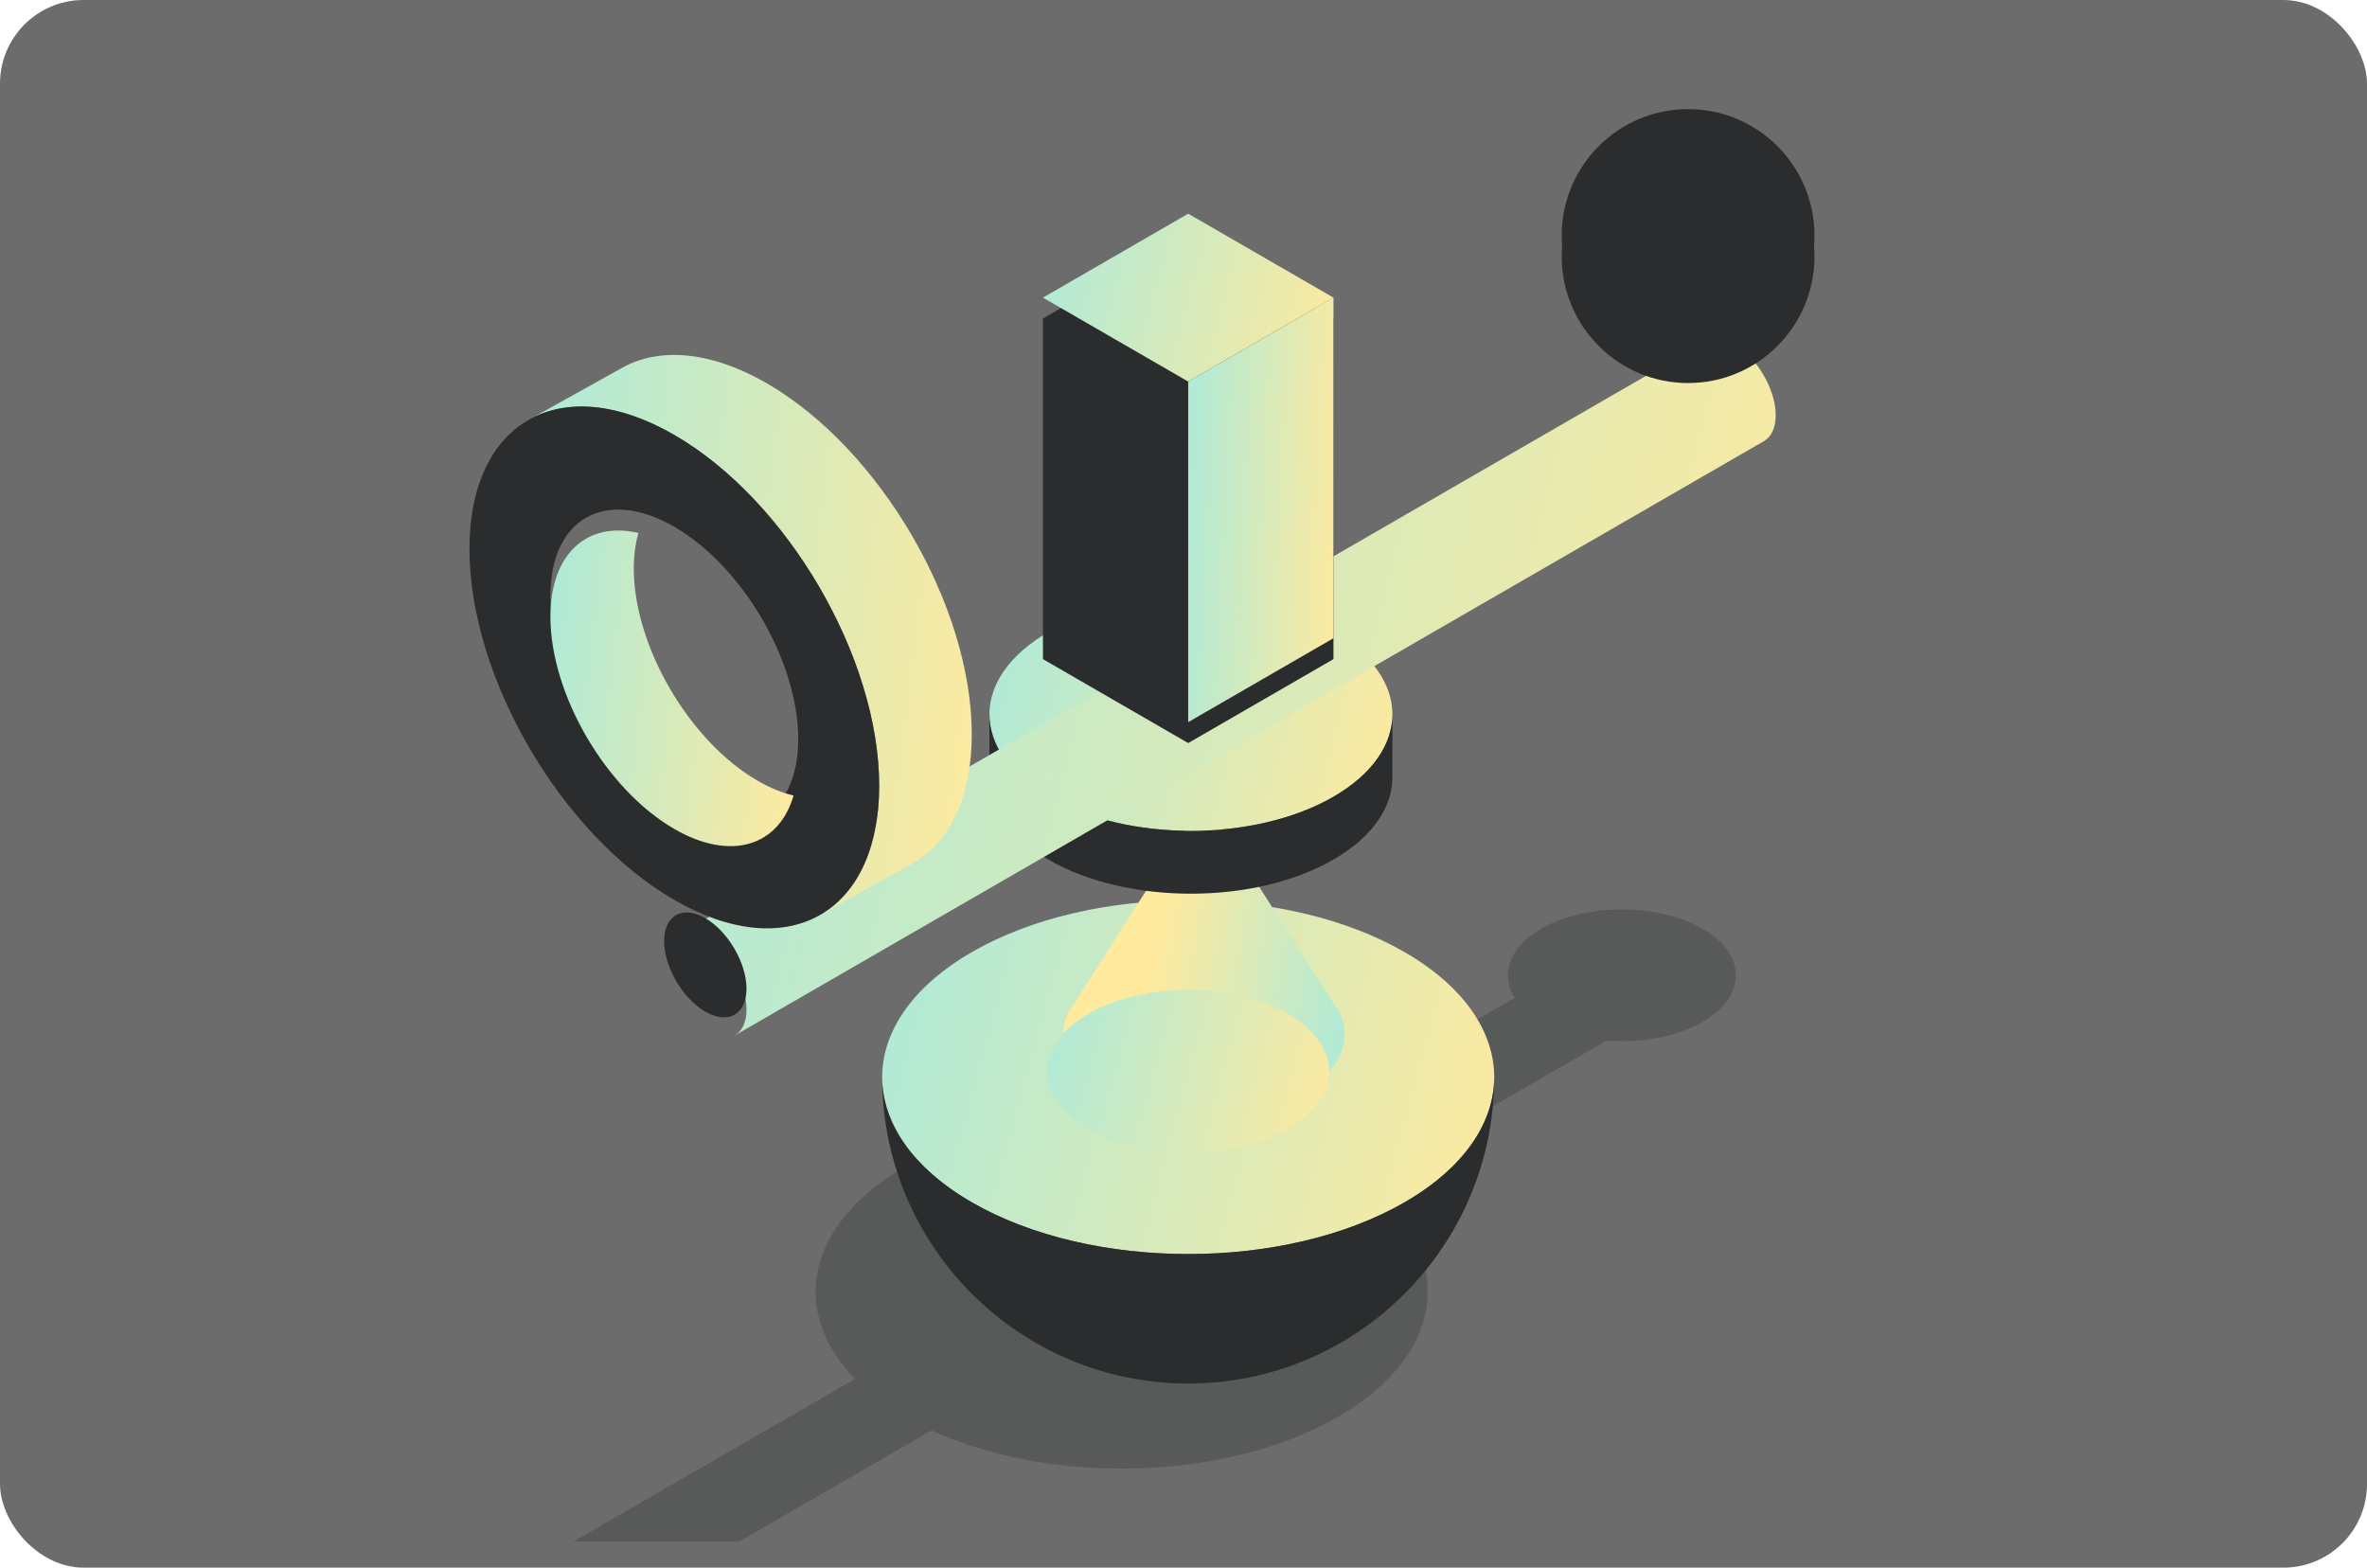 <svg width="453" height="300" viewBox="0 0 453 300" fill="none" xmlns="http://www.w3.org/2000/svg">
<rect width="453" height="300" rx="16" fill="#121212" fill-opacity="0.62"/>
<g clip-path="url(#clip0_644_4346)">
<path opacity="0.3" fill-rule="evenodd" clip-rule="evenodd" d="M294.964 177.727C288.779 181.301 287.085 186.494 289.882 190.955L243.518 217.735C221.178 210.423 192.264 212.265 173.232 223.263C154.207 234.256 151.015 250.956 163.655 263.865L103.757 298.463C102.069 298.225 100.303 298.098 98.487 298.098C86.393 298.098 76.59 303.705 76.59 310.621C76.59 317.538 86.393 323.145 98.487 323.145C110.58 323.145 120.383 317.538 120.383 310.621C120.383 309.567 120.155 308.542 119.726 307.564L178.287 273.738C201.271 284.278 234.83 283.41 256.075 271.133C277.313 258.861 278.821 239.477 260.599 226.195L307.439 199.14C313.966 199.653 320.819 198.461 325.832 195.564C334.35 190.642 334.35 182.649 325.832 177.727C317.313 172.805 303.482 172.805 294.964 177.727Z" fill="#2A2C2E"/>
<path fill-rule="evenodd" clip-rule="evenodd" d="M185.976 182.209C208.837 168.999 245.958 168.999 268.819 182.209C291.68 195.42 291.68 216.87 268.819 230.08C245.958 243.291 208.837 243.291 185.976 230.08C163.115 216.87 163.115 195.42 185.976 182.209Z" fill="url(#paint0_linear_644_4346)"/>
<g filter="url(#filter0_d_644_4346)">
<path fill-rule="evenodd" clip-rule="evenodd" d="M253.384 196.871C253.431 196.969 253.475 197.067 253.518 197.166L253.521 197.171C255.756 202.309 253.4 207.98 246.45 211.996C235.934 218.073 218.86 218.073 208.344 211.996C201.394 207.98 199.037 202.309 201.274 197.171L201.276 197.166C201.319 197.067 201.364 196.969 201.41 196.871L227.397 156.103L253.384 196.871Z" fill="url(#paint1_linear_644_4346)"/>
</g>
<g filter="url(#filter1_d_644_4346)">
<path fill-rule="evenodd" clip-rule="evenodd" d="M208.346 189.977C218.861 183.9 235.936 183.9 246.452 189.977C256.967 196.053 256.967 205.92 246.452 211.996C235.936 218.073 218.861 218.073 208.346 211.996C197.83 205.92 197.83 196.053 208.346 189.977Z" fill="url(#paint2_linear_644_4346)"/>
</g>
<path fill-rule="evenodd" clip-rule="evenodd" d="M168.83 206.022C168.776 214.727 174.491 223.443 185.976 230.08C208.837 243.291 245.958 243.291 268.819 230.08C280.305 223.443 286.02 214.727 285.965 206.022C285.965 206.061 285.965 206.103 285.965 206.145C285.965 238.497 259.722 264.763 227.398 264.763C195.074 264.763 168.83 238.497 168.83 206.145C168.83 206.103 168.83 206.061 168.83 206.022Z" fill="#2A2C2E"/>
<path fill-rule="evenodd" clip-rule="evenodd" d="M200.648 120.955C215.701 112.257 240.142 112.257 255.194 120.955C270.246 129.653 270.246 143.776 255.194 152.474C240.142 161.172 215.701 161.172 200.648 152.474C185.596 143.776 185.596 129.653 200.648 120.955Z" fill="url(#paint3_linear_644_4346)"/>
<path fill-rule="evenodd" clip-rule="evenodd" d="M266.482 148.128H266.467C266.746 154.037 262.988 159.996 255.192 164.501C240.14 173.199 215.699 173.199 200.647 164.501C192.851 159.996 189.093 154.037 189.372 148.128H189.357V136.714C189.357 142.42 193.12 148.125 200.647 152.474C215.699 161.172 240.14 161.172 255.192 152.474C262.718 148.125 266.482 142.42 266.482 136.714V148.128Z" fill="#2A2C2E"/>
<g filter="url(#filter2_d_644_4346)">
<path fill-rule="evenodd" clip-rule="evenodd" d="M129.447 175.088L326.359 61.375C327.788 60.565 329.769 60.696 331.957 61.96C336.307 64.474 339.839 70.523 339.839 75.46C339.839 77.879 338.992 79.584 337.615 80.4L140.558 194.195C141.983 193.4 142.866 191.675 142.866 189.207C142.866 184.27 139.334 178.221 134.984 175.707C132.827 174.461 130.871 174.316 129.447 175.088Z" fill="url(#paint4_linear_644_4346)"/>
</g>
<path fill-rule="evenodd" clip-rule="evenodd" d="M134.982 175.707C139.332 178.221 142.864 184.27 142.864 189.207C142.864 194.144 139.332 196.111 134.982 193.597C130.632 191.084 127.1 185.034 127.1 180.097C127.1 175.16 130.632 173.193 134.982 175.707Z" fill="#2A2C2E"/>
<path fill-rule="evenodd" clip-rule="evenodd" d="M323.068 20.882C336.419 20.882 347.258 31.73 347.258 45.093C347.258 58.455 336.419 69.304 323.068 69.304C309.718 69.304 298.879 58.455 298.879 45.093C298.879 31.73 309.718 20.882 323.068 20.882Z" fill="#2A2C2E"/>
<path fill-rule="evenodd" clip-rule="evenodd" d="M101.518 80.157L118.935 70.455C126.04 66.425 135.892 67.077 146.774 73.364C168.411 85.868 185.978 115.955 185.978 140.511C185.978 152.538 181.764 161.022 174.919 165.08L156.778 175.193C163.868 171.238 168.257 162.655 168.257 150.382C168.257 125.826 150.69 95.739 129.052 83.236C118.326 77.037 108.6 76.317 101.518 80.157Z" fill="url(#paint5_linear_644_4346)"/>
<path fill-rule="evenodd" clip-rule="evenodd" d="M129.051 83.236C150.689 95.739 168.256 125.826 168.256 150.382C168.256 174.938 150.689 184.722 129.051 172.219C107.413 159.716 89.846 129.628 89.846 105.073C89.846 80.517 107.413 70.732 129.051 83.236ZM129.051 100.816C142.139 108.379 152.764 126.577 152.764 141.43C152.764 156.283 142.139 162.201 129.051 154.639C115.963 147.076 105.337 128.877 105.337 114.024C105.337 99.171 115.963 93.253 129.051 100.816Z" fill="#2A2C2E"/>
<g filter="url(#filter3_d_644_4346)">
<path fill-rule="evenodd" clip-rule="evenodd" d="M323.068 20.882C336.419 20.882 347.258 31.73 347.258 45.093C347.258 58.455 336.419 69.304 323.068 69.304C309.718 69.304 298.879 58.455 298.879 45.093C298.879 31.73 309.718 20.882 323.068 20.882Z" fill="#2A2C2E"/>
</g>
<g filter="url(#filter4_d_644_4346)">
<path fill-rule="evenodd" clip-rule="evenodd" d="M151.875 148.238C149.064 157.912 139.904 160.91 129.051 154.639C115.963 147.076 105.338 128.877 105.338 114.024C105.338 101.88 112.441 95.709 122.185 97.995C121.606 99.99 121.296 102.266 121.296 104.803C121.296 119.656 131.921 137.855 145.009 145.418C147.397 146.797 149.702 147.728 151.875 148.238Z" fill="url(#paint6_linear_644_4346)"/>
</g>
<g filter="url(#filter5_d_644_4346)">
<path fill-rule="evenodd" clip-rule="evenodd" d="M227.399 40.892L199.598 56.957V122.135L227.399 138.2L255.201 122.135V56.957L227.399 40.892Z" fill="#2A2C2E"/>
</g>
<path fill-rule="evenodd" clip-rule="evenodd" d="M255.2 56.956L227.398 73.022V138.2L255.2 122.135V56.956Z" fill="url(#paint7_linear_644_4346)"/>
<path fill-rule="evenodd" clip-rule="evenodd" d="M227.399 40.892L199.598 56.957L227.399 73.022L255.201 56.957L227.399 40.892Z" fill="url(#paint8_linear_644_4346)"/>
</g>
<defs>
<filter id="filter0_d_644_4346" x="200.457" y="150.303" width="59.681" height="66.251" filterUnits="userSpaceOnUse" color-interpolation-filters="sRGB">
<feFlood flood-opacity="0" result="BackgroundImageFix"/>
<feColorMatrix in="SourceAlpha" type="matrix" values="0 0 0 0 0 0 0 0 0 0 0 0 0 0 0 0 0 0 127 0" result="hardAlpha"/>
<feOffset dx="3" dy="-3"/>
<feGaussianBlur stdDeviation="1.4"/>
<feComposite in2="hardAlpha" operator="out"/>
<feColorMatrix type="matrix" values="0 0 0 0 0 0 0 0 0 0 0 0 0 0 0 0 0 0 0.25 0"/>
<feBlend mode="normal" in2="BackgroundImageFix" result="effect1_dropShadow_644_4346"/>
<feBlend mode="normal" in="SourceGraphic" in2="effect1_dropShadow_644_4346" result="shape"/>
</filter>
<filter id="filter1_d_644_4346" x="196.459" y="185.419" width="61.879" height="39.134" filterUnits="userSpaceOnUse" color-interpolation-filters="sRGB">
<feFlood flood-opacity="0" result="BackgroundImageFix"/>
<feColorMatrix in="SourceAlpha" type="matrix" values="0 0 0 0 0 0 0 0 0 0 0 0 0 0 0 0 0 0 127 0" result="hardAlpha"/>
<feOffset dy="4"/>
<feGaussianBlur stdDeviation="2"/>
<feComposite in2="hardAlpha" operator="out"/>
<feColorMatrix type="matrix" values="0 0 0 0 0.082 0 0 0 0 0.082 0 0 0 0 0.086 0 0 0 0.2 0"/>
<feBlend mode="normal" in2="BackgroundImageFix" result="effect1_dropShadow_644_4346"/>
<feBlend mode="normal" in="SourceGraphic" in2="effect1_dropShadow_644_4346" result="shape"/>
</filter>
<filter id="filter2_d_644_4346" x="125.447" y="60.867" width="218.391" height="141.329" filterUnits="userSpaceOnUse" color-interpolation-filters="sRGB">
<feFlood flood-opacity="0" result="BackgroundImageFix"/>
<feColorMatrix in="SourceAlpha" type="matrix" values="0 0 0 0 0 0 0 0 0 0 0 0 0 0 0 0 0 0 127 0" result="hardAlpha"/>
<feOffset dy="4"/>
<feGaussianBlur stdDeviation="2"/>
<feComposite in2="hardAlpha" operator="out"/>
<feColorMatrix type="matrix" values="0 0 0 0 0.082 0 0 0 0 0.082 0 0 0 0 0.086 0 0 0 0.2 0"/>
<feBlend mode="normal" in2="BackgroundImageFix" result="effect1_dropShadow_644_4346"/>
<feBlend mode="normal" in="SourceGraphic" in2="effect1_dropShadow_644_4346" result="shape"/>
</filter>
<filter id="filter3_d_644_4346" x="294.879" y="20.882" width="56.379" height="56.421" filterUnits="userSpaceOnUse" color-interpolation-filters="sRGB">
<feFlood flood-opacity="0" result="BackgroundImageFix"/>
<feColorMatrix in="SourceAlpha" type="matrix" values="0 0 0 0 0 0 0 0 0 0 0 0 0 0 0 0 0 0 127 0" result="hardAlpha"/>
<feOffset dy="4"/>
<feGaussianBlur stdDeviation="2"/>
<feComposite in2="hardAlpha" operator="out"/>
<feColorMatrix type="matrix" values="0 0 0 0 0.082 0 0 0 0 0.082 0 0 0 0 0.086 0 0 0 0.2 0"/>
<feBlend mode="normal" in2="BackgroundImageFix" result="effect1_dropShadow_644_4346"/>
<feBlend mode="normal" in="SourceGraphic" in2="effect1_dropShadow_644_4346" result="shape"/>
</filter>
<filter id="filter4_d_644_4346" x="101.338" y="97.525" width="54.537" height="68.404" filterUnits="userSpaceOnUse" color-interpolation-filters="sRGB">
<feFlood flood-opacity="0" result="BackgroundImageFix"/>
<feColorMatrix in="SourceAlpha" type="matrix" values="0 0 0 0 0 0 0 0 0 0 0 0 0 0 0 0 0 0 127 0" result="hardAlpha"/>
<feOffset dy="4"/>
<feGaussianBlur stdDeviation="2"/>
<feComposite in2="hardAlpha" operator="out"/>
<feColorMatrix type="matrix" values="0 0 0 0 0.082 0 0 0 0 0.082 0 0 0 0 0.086 0 0 0 0.2 0"/>
<feBlend mode="normal" in2="BackgroundImageFix" result="effect1_dropShadow_644_4346"/>
<feBlend mode="normal" in="SourceGraphic" in2="effect1_dropShadow_644_4346" result="shape"/>
</filter>
<filter id="filter5_d_644_4346" x="195.598" y="40.892" width="63.603" height="105.309" filterUnits="userSpaceOnUse" color-interpolation-filters="sRGB">
<feFlood flood-opacity="0" result="BackgroundImageFix"/>
<feColorMatrix in="SourceAlpha" type="matrix" values="0 0 0 0 0 0 0 0 0 0 0 0 0 0 0 0 0 0 127 0" result="hardAlpha"/>
<feOffset dy="4"/>
<feGaussianBlur stdDeviation="2"/>
<feComposite in2="hardAlpha" operator="out"/>
<feColorMatrix type="matrix" values="0 0 0 0 0.082 0 0 0 0 0.082 0 0 0 0 0.086 0 0 0 0.2 0"/>
<feBlend mode="normal" in2="BackgroundImageFix" result="effect1_dropShadow_644_4346"/>
<feBlend mode="normal" in="SourceGraphic" in2="effect1_dropShadow_644_4346" result="shape"/>
</filter>
<linearGradient id="paint0_linear_644_4346" x1="166.372" y1="172.302" x2="294.87" y2="207.152" gradientUnits="userSpaceOnUse">
<stop stop-color="#ABEADA"/>
<stop offset="1" stop-color="#FFEA9E"/>
</linearGradient>
<linearGradient id="paint1_linear_644_4346" x1="219.5" y1="176" x2="260.032" y2="182.849" gradientUnits="userSpaceOnUse">
<stop stop-color="#FFEA9E"/>
<stop offset="1" stop-color="#ABEADA"/>
</linearGradient>
<linearGradient id="paint2_linear_644_4346" x1="199.328" y1="185.419" x2="258.435" y2="201.45" gradientUnits="userSpaceOnUse">
<stop stop-color="#ABEADA"/>
<stop offset="1" stop-color="#FFEA9E"/>
</linearGradient>
<linearGradient id="paint3_linear_644_4346" x1="187.741" y1="114.431" x2="272.347" y2="137.378" gradientUnits="userSpaceOnUse">
<stop stop-color="#ABEADA"/>
<stop offset="1" stop-color="#FFEA9E"/>
</linearGradient>
<linearGradient id="paint4_linear_644_4346" x1="125.033" y1="60.867" x2="358.531" y2="118.612" gradientUnits="userSpaceOnUse">
<stop stop-color="#ABEADA"/>
<stop offset="1" stop-color="#FFEA9E"/>
</linearGradient>
<linearGradient id="paint5_linear_644_4346" x1="99.745" y1="67.925" x2="197.723" y2="80.015" gradientUnits="userSpaceOnUse">
<stop stop-color="#ABEADA"/>
<stop offset="1" stop-color="#FFEA9E"/>
</linearGradient>
<linearGradient id="paint6_linear_644_4346" x1="104.361" y1="97.525" x2="158.381" y2="104.048" gradientUnits="userSpaceOnUse">
<stop stop-color="#ABEADA"/>
<stop offset="1" stop-color="#FFEA9E"/>
</linearGradient>
<linearGradient id="paint7_linear_644_4346" x1="226.815" y1="56.956" x2="259.464" y2="58.708" gradientUnits="userSpaceOnUse">
<stop stop-color="#ABEADA"/>
<stop offset="1" stop-color="#FFEA9E"/>
</linearGradient>
<linearGradient id="paint8_linear_644_4346" x1="198.431" y1="40.892" x2="259.428" y2="57.435" gradientUnits="userSpaceOnUse">
<stop stop-color="#ABEADA"/>
<stop offset="1" stop-color="#FFEA9E"/>
</linearGradient>
<clipPath id="clip0_644_4346">
<rect x="34" y="6" width="385" height="289" rx="5.662" fill="white"/>
</clipPath>
</defs>
</svg>
